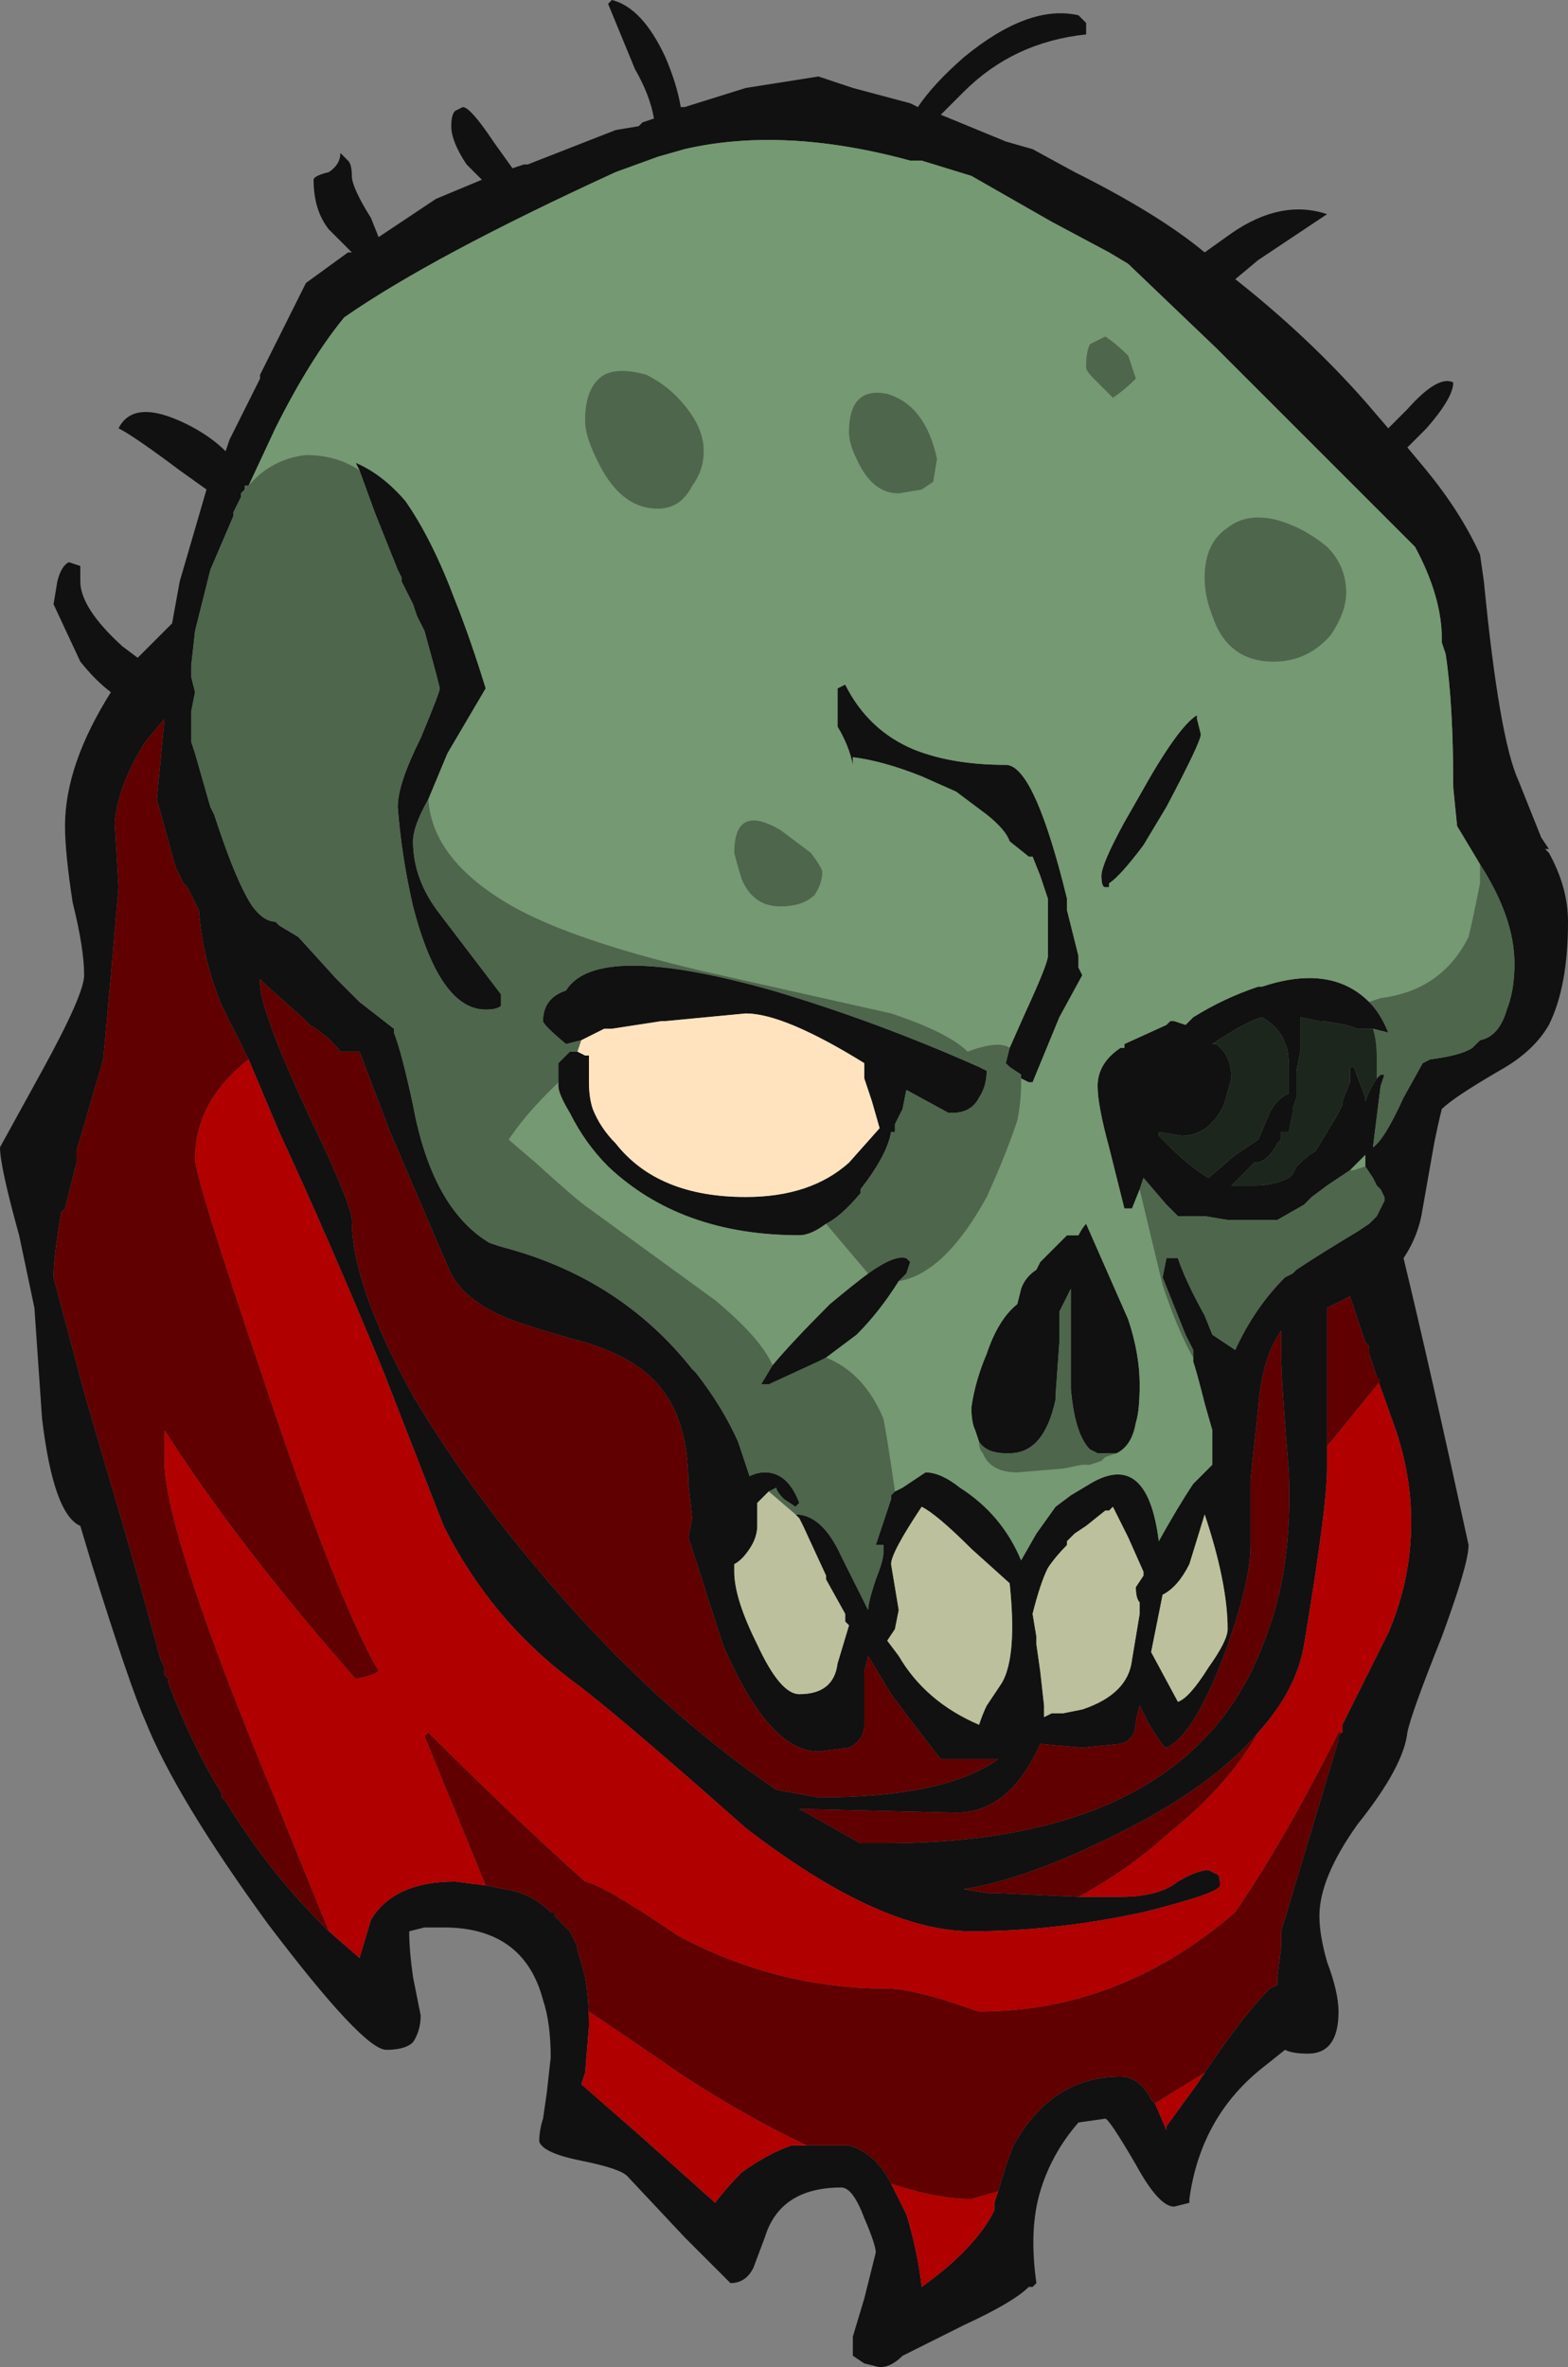 <?xml version="1.0" encoding="UTF-8" standalone="no"?>
<svg xmlns:ffdec="https://www.free-decompiler.com/flash" xmlns:xlink="http://www.w3.org/1999/xlink" ffdec:objectType="frame" height="216.65px" width="143.5px" xmlns="http://www.w3.org/2000/svg">
  <rect width="100%" height="100%" fill="#808080" stroke="none"/>
  <g transform="matrix(1.0, 0.0, 0.0, 1.0, 66.85, 94.5)">
    <use ffdec:characterId="101" height="30.95" transform="matrix(7.0, 0.0, 0.0, 7.0, -66.85, -94.5)" width="20.5" xlink:href="#shape0"/>
  </g>
  <defs>
    <g id="shape0" transform="matrix(1.0, 0.0, 0.0, 1.0, 9.55, 13.5)">
      <path d="M6.55 -10.45 Q7.2 -10.9 7.8 -10.7 L6.9 -10.1 6.6 -9.85 Q7.55 -9.1 8.3 -8.25 L8.6 -7.9 8.85 -8.15 Q9.25 -8.6 9.45 -8.5 9.45 -8.3 9.1 -7.9 L8.85 -7.65 9.1 -7.35 Q9.55 -6.8 9.8 -6.25 L9.85 -5.9 Q10.05 -3.85 10.3 -3.3 10.4 -3.05 10.6 -2.55 L10.7 -2.4 10.65 -2.4 10.7 -2.35 Q10.95 -1.9 10.95 -1.45 10.95 -0.6 10.7 -0.1 10.5 0.25 10.05 0.5 9.45 0.85 9.3 1.0 9.25 1.2 9.2 1.45 L9.05 2.3 Q9.0 2.65 8.8 2.95 9.15 4.4 9.65 6.7 9.65 6.95 9.3 7.9 8.9 8.9 8.85 9.15 8.8 9.6 8.2 10.35 7.7 11.05 7.7 11.55 7.7 11.8 7.8 12.15 7.95 12.55 7.95 12.8 7.95 13.35 7.55 13.35 7.35 13.35 7.25 13.3 L7.0 13.5 Q6.15 14.15 6.0 15.25 L6.0 15.3 5.8 15.35 Q5.6 15.35 5.3 14.8 4.95 14.2 4.9 14.2 L4.55 14.25 Q4.2 14.65 4.05 15.15 3.9 15.65 4.0 16.35 L3.95 16.4 3.9 16.4 Q3.7 16.6 3.05 16.9 L2.25 17.3 Q2.1 17.45 1.95 17.45 L1.75 17.4 1.6 17.3 1.6 17.05 1.75 16.55 1.9 15.95 Q1.9 15.85 1.75 15.5 1.6 15.1 1.45 15.1 0.65 15.1 0.45 15.75 L0.3 16.15 Q0.2 16.35 0.0 16.35 L-0.6 15.75 -1.35 14.95 Q-1.45 14.85 -1.95 14.75 -2.45 14.65 -2.5 14.5 -2.5 14.35 -2.45 14.2 L-2.4 13.85 -2.35 13.4 Q-2.35 12.95 -2.45 12.65 -2.7 11.7 -3.75 11.7 L-4.0 11.7 -4.2 11.75 Q-4.2 12.0 -4.15 12.35 L-4.05 12.85 Q-4.05 13.05 -4.15 13.2 -4.25 13.3 -4.5 13.3 -4.8 13.3 -6.05 11.65 -7.25 10.0 -7.65 9.0 -7.85 8.55 -8.35 6.95 L-8.5 6.45 Q-8.85 6.3 -9.0 5.05 L-9.1 3.6 -9.3 2.65 Q-9.55 1.75 -9.55 1.5 L-9.0 0.5 Q-8.45 -0.5 -8.45 -0.75 -8.45 -1.1 -8.6 -1.7 -8.7 -2.35 -8.7 -2.7 -8.7 -3.5 -8.1 -4.45 -8.3 -4.6 -8.5 -4.85 L-8.85 -5.6 -8.8 -5.9 Q-8.75 -6.1 -8.65 -6.15 L-8.5 -6.1 Q-8.5 -6.05 -8.5 -5.9 -8.5 -5.55 -7.95 -5.05 L-7.75 -4.9 -7.3 -5.35 -7.2 -5.9 -6.85 -7.1 -7.2 -7.35 Q-7.8 -7.8 -8.0 -7.9 -7.8 -8.3 -7.1 -7.95 -6.8 -7.8 -6.6 -7.6 L-6.55 -7.75 -6.15 -8.55 -6.15 -8.6 -5.55 -9.8 -5.0 -10.2 -4.95 -10.2 -5.25 -10.5 Q-5.45 -10.75 -5.45 -11.15 -5.45 -11.2 -5.25 -11.25 -5.1 -11.35 -5.1 -11.5 L-5.0 -11.4 Q-4.95 -11.35 -4.95 -11.2 -4.95 -11.05 -4.7 -10.65 L-4.6 -10.4 -3.85 -10.9 -3.25 -11.15 -3.45 -11.35 Q-3.65 -11.65 -3.65 -11.85 -3.65 -12.0 -3.6 -12.05 L-3.5 -12.1 Q-3.4 -12.1 -3.1 -11.65 L-2.85 -11.3 -2.7 -11.35 -2.65 -11.35 -1.5 -11.8 -1.2 -11.85 -1.15 -11.9 -1.0 -11.95 Q-1.05 -12.25 -1.25 -12.6 L-1.6 -13.45 -1.55 -13.5 Q-1.15 -13.4 -0.85 -12.75 -0.7 -12.4 -0.65 -12.1 L-0.6 -12.1 0.2 -12.35 1.15 -12.5 1.6 -12.35 2.35 -12.15 2.45 -12.1 Q2.65 -12.4 3.05 -12.75 3.9 -13.45 4.55 -13.3 L4.65 -13.2 4.65 -13.05 Q3.7 -12.95 3.05 -12.3 L2.75 -12.0 3.6 -11.65 3.95 -11.55 4.5 -11.25 Q5.6 -10.7 6.2 -10.2 L6.55 -10.45 M9.8 -2.2 L9.5 -2.7 9.45 -3.2 Q9.45 -4.3 9.35 -4.95 L9.3 -5.1 9.3 -5.15 Q9.3 -5.7 8.95 -6.35 L6.35 -8.95 5.2 -10.05 4.95 -10.2 4.2 -10.6 3.15 -11.2 2.5 -11.4 2.35 -11.4 Q0.7 -11.85 -0.6 -11.55 L-0.95 -11.45 -1.5 -11.25 Q-3.9 -10.15 -5.05 -9.35 -5.5 -8.8 -5.95 -7.9 L-6.3 -7.15 -6.35 -7.15 -6.35 -7.1 -6.4 -7.05 -6.4 -7.0 -6.5 -6.8 -6.5 -6.75 -6.8 -6.05 -7.0 -5.25 -7.05 -4.8 -7.05 -4.65 -7.0 -4.45 -7.05 -4.2 -7.05 -3.8 -7.0 -3.65 -6.8 -2.95 -6.75 -2.85 -6.7 -2.7 Q-6.45 -1.95 -6.25 -1.65 -6.1 -1.45 -5.95 -1.45 L-5.9 -1.4 -5.65 -1.25 -5.15 -0.7 -4.85 -0.4 -4.4 -0.05 -4.4 0.0 Q-4.3 0.25 -4.15 0.95 -3.9 2.3 -3.15 2.75 L-3.0 2.8 Q-1.45 3.2 -0.5 4.4 L-0.45 4.45 Q-0.1 4.9 0.1 5.35 L0.25 5.8 Q0.35 5.75 0.45 5.75 0.75 5.75 0.9 6.15 L0.85 6.2 0.7 6.1 Q0.6 6.0 0.6 5.95 L0.5 6.0 0.35 6.15 0.35 6.45 Q0.35 6.6 0.25 6.75 0.15 6.9 0.05 6.95 L0.05 7.05 Q0.05 7.4 0.35 8.0 0.65 8.65 0.9 8.65 1.35 8.65 1.4 8.25 L1.55 7.75 1.5 7.7 1.5 7.6 1.25 7.15 1.25 7.1 0.95 6.45 0.9 6.35 0.85 6.3 Q1.2 6.3 1.45 6.85 L1.8 7.55 Q1.8 7.45 1.9 7.15 2.0 6.9 2.0 6.8 L2.0 6.7 1.9 6.7 2.1 6.1 2.1 6.05 2.15 6.0 2.25 5.95 2.55 5.75 Q2.75 5.75 3.0 5.95 3.55 6.3 3.8 6.9 L4.0 6.55 4.25 6.2 4.45 6.05 4.7 5.9 Q5.45 5.45 5.6 6.65 5.85 6.2 6.05 5.9 L6.3 5.65 Q6.3 5.45 6.3 5.2 L6.2 4.85 Q6.1 4.45 6.05 4.3 L6.05 4.25 6.05 4.15 5.95 3.95 5.65 3.2 5.7 2.95 5.85 2.95 Q5.95 3.25 6.2 3.7 L6.3 3.95 6.6 4.15 Q6.85 3.6 7.25 3.2 L7.35 3.15 7.4 3.1 Q7.7 2.9 8.2 2.6 L8.35 2.5 8.45 2.4 8.55 2.2 8.55 2.15 8.5 2.05 8.45 2.0 8.4 1.9 8.3 1.75 8.3 1.6 8.1 1.8 7.8 2.0 7.6 2.15 7.5 2.25 7.15 2.45 6.5 2.45 6.2 2.4 5.85 2.4 5.7 2.25 5.4 1.9 5.35 2.05 5.25 2.3 5.15 2.3 4.95 1.5 Q4.8 0.95 4.8 0.7 4.8 0.4 5.1 0.2 L5.15 0.2 5.15 0.15 5.7 -0.1 5.75 -0.15 5.8 -0.15 5.95 -0.1 6.05 -0.2 Q6.45 -0.45 6.9 -0.6 L6.95 -0.6 Q7.85 -0.9 8.35 -0.4 8.5 -0.25 8.6 0.0 L8.4 -0.05 8.2 -0.05 8.05 -0.1 7.75 -0.15 7.7 -0.15 7.45 -0.2 7.45 0.25 7.4 0.5 7.4 0.85 7.35 1.0 7.35 1.05 7.3 1.3 7.2 1.3 7.2 1.4 7.15 1.45 Q7.05 1.65 6.9 1.7 L6.85 1.7 6.55 2.0 6.85 2.0 Q7.1 2.0 7.3 1.9 L7.35 1.85 7.4 1.75 Q7.55 1.6 7.65 1.55 L7.95 1.05 8.0 0.95 8.0 0.9 8.1 0.65 8.1 0.45 8.15 0.45 8.3 0.85 8.3 0.9 Q8.35 0.75 8.45 0.6 L8.5 0.55 8.55 0.55 8.5 0.7 8.4 1.5 Q8.55 1.4 8.8 0.85 L9.05 0.4 9.15 0.35 Q9.55 0.3 9.7 0.2 L9.8 0.1 Q10.05 0.05 10.15 -0.3 10.25 -0.55 10.25 -0.9 10.25 -1.5 9.8 -2.2 M-4.85 -7.35 L-4.9 -7.45 Q-4.55 -7.3 -4.25 -6.95 -3.9 -6.45 -3.6 -5.65 -3.4 -5.15 -3.2 -4.5 L-3.7 -3.65 -3.95 -3.05 Q-4.15 -2.7 -4.15 -2.5 -4.15 -2.0 -3.8 -1.55 L-3.0 -0.5 -3.0 -0.35 Q-3.05 -0.3 -3.2 -0.3 -3.8 -0.3 -4.15 -1.65 -4.3 -2.3 -4.35 -2.95 -4.35 -3.25 -4.05 -3.85 -3.8 -4.45 -3.8 -4.5 L-3.85 -4.7 -4.0 -5.25 -4.1 -5.45 -4.15 -5.6 -4.3 -5.9 -4.3 -5.95 -4.35 -6.05 -4.65 -6.8 -4.85 -7.35 M3.65 0.2 L3.85 -0.25 Q4.15 -0.9 4.15 -1.0 L4.15 -1.75 4.05 -2.05 3.95 -2.3 3.9 -2.3 3.65 -2.5 Q3.6 -2.65 3.35 -2.85 L2.95 -3.15 2.5 -3.35 Q2.0 -3.55 1.6 -3.6 L1.6 -3.5 Q1.55 -3.75 1.4 -4.0 L1.4 -4.5 1.5 -4.55 Q1.8 -3.95 2.4 -3.7 2.9 -3.5 3.6 -3.5 3.95 -3.5 4.35 -1.95 L4.4 -1.75 4.4 -1.6 4.55 -1.0 4.55 -0.85 4.6 -0.75 4.3 -0.2 3.95 0.65 3.9 0.65 3.8 0.6 3.8 0.55 3.65 0.45 3.6 0.4 3.65 0.2 M2.2 3.25 Q1.95 3.65 1.65 3.95 L1.25 4.25 1.15 4.3 0.5 4.6 0.4 4.6 0.55 4.35 Q0.8 4.05 1.3 3.55 1.6 3.3 1.8 3.15 2.15 2.9 2.3 2.95 L2.35 3.0 2.3 3.15 2.2 3.25 M4.95 -1.9 L4.9 -1.9 Q4.85 -1.9 4.85 -2.05 4.85 -2.2 5.15 -2.75 L5.35 -3.1 Q5.85 -4.0 6.1 -4.15 L6.1 -4.1 6.15 -3.9 Q6.15 -3.8 5.7 -2.95 L5.4 -2.45 Q5.1 -2.05 4.95 -1.95 L4.95 -1.9 M7.3 0.5 Q7.3 0.2 7.25 0.15 7.2 -0.05 6.95 -0.2 6.75 -0.15 6.3 0.15 L6.35 0.15 Q6.55 0.3 6.55 0.6 L6.45 0.95 Q6.25 1.35 5.9 1.35 L5.6 1.3 5.6 1.35 5.7 1.45 Q6.0 1.75 6.25 1.9 L6.6 1.6 6.9 1.4 7.05 1.05 Q7.15 0.85 7.3 0.8 L7.3 0.5 M8.45 4.5 L8.35 4.2 8.35 4.1 8.3 4.05 8.1 3.45 7.8 3.6 7.8 5.4 7.8 5.7 Q7.8 6.2 7.5 8.0 7.4 8.6 6.9 9.15 6.4 9.75 5.4 10.3 4.0 11.05 3.05 11.2 L3.35 11.25 3.45 11.25 4.55 11.3 5.1 11.3 Q5.6 11.3 5.85 11.1 6.1 10.95 6.25 10.95 L6.35 11.0 Q6.4 11.0 6.4 11.15 6.4 11.25 5.4 11.5 4.25 11.75 3.15 11.75 1.95 11.75 0.2 10.4 -1.55 8.85 -2.1 8.45 -3.15 7.65 -3.75 6.45 L-4.55 4.4 Q-5.25 2.7 -5.9 1.3 L-6.3 0.35 -6.65 -0.35 Q-6.9 -0.95 -6.95 -1.6 L-7.1 -1.9 -7.15 -1.95 -7.25 -2.15 -7.5 -3.05 -7.4 -4.1 -7.65 -3.8 Q-8.0 -3.25 -8.05 -2.75 L-8.0 -1.9 -8.1 -0.75 -8.2 0.35 -8.55 1.55 -8.55 1.7 -8.7 2.3 -8.75 2.35 Q-8.85 2.95 -8.85 3.2 L-8.45 4.7 -8.1 5.9 Q-7.8 6.9 -7.45 8.2 L-7.4 8.3 -7.4 8.4 -7.35 8.45 -7.35 8.5 Q-7.05 9.3 -6.65 9.95 L-6.65 10.0 -6.6 10.05 Q-6.05 10.95 -5.35 11.65 L-5.25 11.75 -4.85 12.1 -4.7 11.6 Q-4.4 11.1 -3.6 11.1 L-3.2 11.15 -2.95 11.2 Q-2.6 11.25 -2.35 11.5 L-2.3 11.5 -2.3 11.55 -2.1 11.75 -2.0 11.95 -2.0 12.0 Q-1.95 12.15 -1.9 12.35 -1.85 12.65 -1.85 13.0 L-1.9 13.6 -1.95 13.75 -1.15 14.45 -0.2 15.3 Q-0.05 15.1 0.15 14.9 0.5 14.65 0.8 14.55 L1.0 14.55 1.55 14.55 Q1.9 14.65 2.1 15.05 L2.3 15.45 Q2.45 15.95 2.5 16.4 3.2 15.9 3.45 15.4 L3.45 15.3 3.5 15.15 Q3.6 14.8 3.7 14.55 4.2 13.65 5.1 13.65 5.35 13.65 5.5 13.95 L5.55 14.0 5.7 14.35 5.7 14.3 6.1 13.75 6.2 13.6 Q6.7 12.85 7.05 12.5 L7.15 12.45 7.15 12.35 7.2 11.95 7.2 11.75 7.95 9.25 7.95 9.2 8.0 9.15 8.0 9.05 8.6 7.85 Q8.9 7.15 8.9 6.4 8.9 5.8 8.7 5.2 L8.45 4.5 M7.2 3.9 Q6.95 4.25 6.9 4.9 L6.8 5.85 6.8 6.7 Q6.8 7.2 6.45 8.15 6.05 9.2 5.7 9.35 5.65 9.35 5.45 9.0 L5.35 8.8 5.3 9.0 Q5.3 9.25 5.1 9.3 L4.6 9.35 4.05 9.3 Q3.65 10.2 2.95 10.2 L0.9 10.15 1.7 10.6 2.0 10.6 Q6.05 10.6 7.0 7.9 7.35 7.0 7.3 5.75 7.2 4.55 7.2 4.2 L7.2 3.9 M6.0 6.95 Q5.85 7.25 5.65 7.35 L5.5 8.1 5.85 8.75 Q6.0 8.7 6.25 8.3 6.5 7.95 6.5 7.8 6.5 7.2 6.2 6.3 L6.0 6.95 M-1.95 0.1 L-2.15 0.15 Q-2.45 -0.1 -2.45 -0.15 -2.45 -0.45 -2.15 -0.55 -1.75 -1.2 0.55 -0.55 1.9 -0.15 3.25 0.45 L3.35 0.5 Q3.35 0.7 3.25 0.85 3.15 1.05 2.9 1.05 L2.85 1.05 2.3 0.75 2.25 1.0 2.15 1.2 2.15 1.3 2.1 1.3 Q2.05 1.6 1.7 2.05 L1.7 2.1 Q1.45 2.4 1.25 2.5 1.05 2.65 0.9 2.65 -0.65 2.65 -1.6 1.75 -1.9 1.45 -2.1 1.05 -2.25 0.8 -2.25 0.7 L-2.25 0.65 Q-2.25 0.45 -2.25 0.4 L-2.2 0.35 Q-2.15 0.3 -2.1 0.25 L-2.0 0.25 -1.9 0.3 -1.85 0.3 -1.85 0.65 Q-1.85 0.85 -1.8 1.0 -1.7 1.25 -1.5 1.45 -0.95 2.15 0.2 2.15 1.05 2.15 1.55 1.7 L1.95 1.25 1.85 0.9 1.75 0.6 Q1.75 0.45 1.75 0.4 0.7 -0.25 0.2 -0.25 L-0.85 -0.15 -0.9 -0.15 -1.55 -0.05 -1.65 -0.05 -1.95 0.1 M3.25 5.35 L3.2 5.2 Q3.15 5.1 3.15 4.9 3.2 4.55 3.35 4.2 3.5 3.75 3.75 3.55 L3.8 3.35 Q3.85 3.2 4.0 3.1 L4.05 3.0 4.4 2.65 4.55 2.65 Q4.6 2.55 4.65 2.5 L5.2 3.75 Q5.35 4.2 5.35 4.6 5.35 4.95 5.3 5.1 5.25 5.4 5.05 5.5 L4.8 5.5 4.7 5.45 Q4.5 5.25 4.45 4.65 L4.45 3.3 4.45 3.35 4.3 3.65 4.3 4.05 4.25 4.75 4.25 4.8 Q4.1 5.5 3.65 5.5 L3.6 5.5 Q3.35 5.5 3.25 5.35 M2.1 6.95 L2.2 7.55 2.15 7.8 2.05 7.95 2.2 8.15 Q2.55 8.75 3.25 9.05 3.3 8.9 3.35 8.8 L3.55 8.5 Q3.75 8.15 3.65 7.2 L3.15 6.75 Q2.7 6.3 2.5 6.2 2.1 6.8 2.1 6.95 M4.4 6.7 Q4.25 6.85 4.15 7.0 4.05 7.2 3.95 7.6 L4.0 7.9 4.0 8.0 4.05 8.35 4.1 8.8 4.1 8.95 4.2 8.9 4.35 8.9 4.6 8.85 Q5.2 8.65 5.25 8.2 L5.35 7.6 5.35 7.45 Q5.3 7.4 5.3 7.25 L5.4 7.1 5.4 7.05 5.2 6.6 5.0 6.2 4.95 6.25 4.9 6.25 4.65 6.45 4.5 6.55 4.4 6.65 4.4 6.7 M3.5 9.5 L2.75 9.5 Q2.55 9.25 2.1 8.65 L1.8 8.15 1.75 8.35 1.75 9.05 Q1.75 9.25 1.55 9.35 L1.15 9.4 Q0.5 9.4 -0.1 8.0 L-0.55 6.6 -0.5 6.35 -0.55 5.9 Q-0.55 5.05 -0.95 4.6 -1.25 4.25 -1.9 4.05 -2.65 3.85 -3.0 3.7 -3.55 3.45 -3.7 3.05 L-4.45 1.3 -4.85 0.25 -5.1 0.25 Q-5.25 0.05 -5.5 -0.1 L-5.6 -0.2 -6.05 -0.6 -6.15 -0.7 -6.15 -0.65 Q-6.15 -0.3 -5.55 1.0 -4.95 2.25 -4.95 2.45 -4.95 3.3 -4.15 4.75 -3.35 6.1 -2.1 7.5 -0.8 8.95 0.6 9.9 L1.15 10.0 Q2.8 10.0 3.5 9.5" fill="#111111" fill-rule="evenodd" stroke="none"/>
      <path d="M8.45 4.5 L8.7 5.2 Q8.9 5.8 8.9 6.4 8.9 7.15 8.6 7.85 L8.0 9.05 8.0 9.15 7.95 9.15 Q7.25 10.55 6.6 11.5 5.1 12.8 3.25 12.8 L2.8 12.65 Q2.3 12.5 2.05 12.5 0.6 12.5 -0.7 11.8 -1.65 11.15 -1.9 11.1 -2.8 10.3 -3.95 9.15 L-4.0 9.2 -3.2 11.15 -3.6 11.1 Q-4.4 11.1 -4.7 11.6 L-4.85 12.1 -5.25 11.75 -5.9 10.15 Q-7.4 6.55 -7.4 5.6 L-7.4 5.2 Q-6.4 6.75 -4.9 8.45 -4.65 8.4 -4.6 8.35 -5.15 7.4 -6.1 4.55 -7.0 1.9 -7.0 1.65 -7.0 0.9 -6.3 0.35 L-5.9 1.3 Q-5.25 2.7 -4.55 4.4 L-3.75 6.45 Q-3.15 7.65 -2.1 8.45 -1.55 8.85 0.2 10.4 1.95 11.75 3.15 11.75 4.25 11.75 5.4 11.5 6.4 11.25 6.4 11.15 6.4 11.0 6.35 11.0 L6.25 10.95 Q6.1 10.95 5.85 11.1 5.6 11.3 5.1 11.3 L4.55 11.3 Q5.2 10.95 5.75 10.45 6.5 9.85 6.9 9.15 7.4 8.6 7.5 8.0 7.8 6.2 7.8 5.7 L7.8 5.4 7.85 5.35 8.5 4.55 8.45 4.5 M6.2 13.6 L6.1 13.75 5.7 14.3 5.7 14.35 5.55 14.0 6.2 13.6 M3.5 15.15 L3.45 15.3 3.45 15.4 Q3.2 15.9 2.5 16.4 2.45 15.95 2.3 15.45 L2.1 15.05 Q2.7 15.25 3.15 15.25 L3.5 15.15 M1.0 14.55 L0.8 14.55 Q0.5 14.65 0.15 14.9 -0.05 15.1 -0.2 15.3 L-1.15 14.45 -1.95 13.75 -1.9 13.6 -1.85 13.0 -1.85 12.8 Q-1.4 13.1 -0.6 13.65 0.25 14.2 1.0 14.55" fill="#b00000" fill-rule="evenodd" stroke="none"/>
      <path d="M7.8 5.4 L7.8 3.6 8.1 3.45 8.3 4.05 8.35 4.1 8.35 4.2 8.45 4.5 8.5 4.55 7.85 5.35 7.8 5.4 M8.0 9.15 L7.95 9.2 7.95 9.25 7.2 11.75 7.2 11.95 7.15 12.35 7.15 12.45 7.05 12.5 Q6.7 12.85 6.2 13.6 L5.55 14.0 5.5 13.95 Q5.35 13.65 5.1 13.65 4.2 13.65 3.7 14.55 3.6 14.8 3.5 15.15 L3.15 15.25 Q2.7 15.25 2.1 15.05 1.9 14.65 1.55 14.55 L1.0 14.55 Q0.25 14.2 -0.6 13.65 -1.4 13.1 -1.85 12.8 L-1.85 13.0 Q-1.85 12.65 -1.9 12.35 -1.95 12.15 -2.0 12.0 L-2.0 11.95 -2.1 11.75 -2.3 11.55 -2.3 11.5 -2.35 11.5 Q-2.6 11.25 -2.95 11.2 L-3.2 11.15 -4.0 9.2 -3.95 9.15 Q-2.8 10.3 -1.9 11.1 -1.65 11.15 -0.7 11.8 0.6 12.5 2.05 12.5 2.3 12.5 2.8 12.65 L3.25 12.8 Q5.1 12.8 6.6 11.5 7.25 10.55 7.95 9.15 L8.0 9.15 M-5.25 11.75 L-5.35 11.65 Q-6.05 10.95 -6.6 10.05 L-6.65 10.0 -6.65 9.95 Q-7.05 9.3 -7.35 8.5 L-7.35 8.45 -7.4 8.4 -7.4 8.3 -7.45 8.2 Q-7.8 6.9 -8.1 5.9 L-8.45 4.7 -8.85 3.2 Q-8.85 2.95 -8.75 2.35 L-8.7 2.3 -8.55 1.7 -8.55 1.55 -8.2 0.35 -8.1 -0.75 -8.0 -1.9 -8.05 -2.75 Q-8.0 -3.25 -7.65 -3.8 L-7.4 -4.1 -7.5 -3.05 -7.25 -2.15 -7.15 -1.95 -7.1 -1.9 -6.95 -1.6 Q-6.9 -0.95 -6.65 -0.35 L-6.3 0.35 Q-7.0 0.9 -7.0 1.65 -7.0 1.9 -6.1 4.55 -5.15 7.4 -4.6 8.35 -4.65 8.4 -4.9 8.45 -6.4 6.75 -7.4 5.2 L-7.4 5.6 Q-7.4 6.55 -5.9 10.15 L-5.25 11.75 M4.55 11.3 L3.45 11.25 3.35 11.25 3.05 11.2 Q4.0 11.05 5.4 10.3 6.4 9.75 6.9 9.15 6.5 9.85 5.75 10.45 5.2 10.95 4.55 11.3 M7.2 3.9 L7.2 4.2 Q7.2 4.55 7.3 5.75 7.35 7.0 7.0 7.9 6.05 10.6 2.0 10.6 L1.7 10.6 0.9 10.15 2.95 10.2 Q3.65 10.2 4.05 9.3 L4.6 9.35 5.1 9.3 Q5.3 9.25 5.3 9.0 L5.35 8.8 5.45 9.0 Q5.65 9.35 5.7 9.35 6.05 9.2 6.45 8.15 6.8 7.2 6.8 6.7 L6.8 5.85 6.9 4.9 Q6.95 4.25 7.2 3.9 M3.5 9.5 Q2.8 10.0 1.15 10.0 L0.6 9.9 Q-0.8 8.95 -2.1 7.5 -3.35 6.1 -4.15 4.75 -4.95 3.3 -4.95 2.45 -4.95 2.25 -5.55 1.0 -6.15 -0.3 -6.15 -0.65 L-6.15 -0.7 -6.05 -0.6 -5.6 -0.2 -5.5 -0.1 Q-5.25 0.05 -5.1 0.25 L-4.85 0.25 -4.45 1.3 -3.7 3.05 Q-3.55 3.45 -3.0 3.7 -2.65 3.85 -1.9 4.05 -1.25 4.25 -0.95 4.6 -0.55 5.05 -0.55 5.9 L-0.5 6.35 -0.55 6.6 -0.1 8.0 Q0.5 9.4 1.15 9.4 L1.55 9.35 Q1.75 9.25 1.75 9.05 L1.75 8.35 1.8 8.15 2.1 8.65 Q2.55 9.25 2.75 9.5 L3.5 9.5" fill="#600000" fill-rule="evenodd" stroke="none"/>
      <path d="M-6.3 -7.15 L-5.95 -7.9 Q-5.5 -8.8 -5.05 -9.35 -3.9 -10.15 -1.5 -11.25 L-0.95 -11.45 -0.6 -11.55 Q0.7 -11.85 2.35 -11.4 L2.5 -11.4 3.15 -11.2 4.2 -10.6 4.95 -10.2 5.2 -10.05 6.35 -8.95 8.95 -6.35 Q9.3 -5.7 9.3 -5.15 L9.3 -5.1 9.35 -4.95 Q9.45 -4.3 9.45 -3.2 L9.5 -2.7 9.8 -2.2 9.8 -1.95 Q9.7 -1.45 9.65 -1.25 9.3 -0.55 8.5 -0.45 L8.35 -0.4 Q7.85 -0.9 6.95 -0.6 L6.9 -0.6 Q6.45 -0.45 6.05 -0.2 L5.95 -0.1 5.8 -0.15 5.75 -0.15 5.7 -0.1 5.15 0.15 5.15 0.2 5.1 0.2 Q4.8 0.4 4.8 0.7 4.8 0.95 4.95 1.5 L5.15 2.3 5.25 2.3 5.35 2.05 5.65 3.3 Q5.85 3.9 6.05 4.25 L6.05 4.3 Q6.1 4.45 6.2 4.85 L6.3 5.2 Q6.3 5.45 6.3 5.65 L6.05 5.9 Q5.85 6.2 5.6 6.65 5.45 5.45 4.7 5.9 L4.45 6.05 4.25 6.2 4.0 6.55 3.8 6.9 Q3.55 6.3 3.0 5.95 2.75 5.75 2.55 5.75 L2.25 5.95 2.15 6.0 Q2.05 5.3 2.0 5.05 1.75 4.45 1.25 4.25 L1.65 3.95 Q1.95 3.65 2.2 3.25 2.8 3.15 3.35 2.15 3.6 1.6 3.75 1.15 3.8 0.9 3.8 0.65 L3.8 0.6 3.9 0.65 3.95 0.65 4.3 -0.2 4.6 -0.75 4.55 -0.85 4.55 -1.0 4.4 -1.6 4.4 -1.75 4.35 -1.95 Q3.95 -3.5 3.6 -3.5 2.9 -3.5 2.4 -3.7 1.8 -3.95 1.5 -4.55 L1.4 -4.5 1.4 -4.0 Q1.55 -3.75 1.6 -3.5 L1.6 -3.6 Q2.0 -3.55 2.5 -3.35 L2.95 -3.15 3.35 -2.85 Q3.6 -2.65 3.65 -2.5 L3.9 -2.3 3.95 -2.3 4.05 -2.05 4.15 -1.75 4.15 -1.0 Q4.15 -0.9 3.85 -0.25 L3.65 0.2 Q3.5 0.1 3.1 0.25 2.85 0.0 2.1 -0.25 L-0.35 -0.8 Q-2.05 -1.2 -2.85 -1.65 -3.9 -2.25 -3.95 -3.05 L-3.7 -3.65 -3.2 -4.5 Q-3.4 -5.15 -3.6 -5.65 -3.9 -6.45 -4.25 -6.95 -4.55 -7.3 -4.9 -7.45 L-4.85 -7.35 Q-5.15 -7.55 -5.55 -7.55 -6.0 -7.5 -6.3 -7.15 M1.1 -1.8 Q1.2 -1.95 1.2 -2.1 1.2 -2.15 1.05 -2.35 L0.65 -2.65 Q0.05 -3.0 0.05 -2.35 0.1 -2.15 0.15 -2.0 0.3 -1.65 0.65 -1.65 0.95 -1.65 1.1 -1.8 M4.9 -9.1 L4.7 -9.0 Q4.65 -8.9 4.65 -8.7 4.65 -8.65 4.75 -8.55 L5.0 -8.3 Q5.15 -8.4 5.3 -8.55 L5.2 -8.85 Q5.05 -9.0 4.9 -9.1 M1.55 -7.85 Q1.55 -7.7 1.65 -7.5 1.85 -7.05 2.2 -7.05 L2.5 -7.1 2.65 -7.2 2.7 -7.5 Q2.55 -8.2 2.05 -8.35 1.55 -8.45 1.55 -7.85 M4.95 -1.9 L4.95 -1.95 Q5.1 -2.05 5.4 -2.45 L5.7 -2.95 Q6.15 -3.8 6.15 -3.9 L6.1 -4.1 6.1 -4.15 Q5.85 -4.0 5.35 -3.1 L5.15 -2.75 Q4.85 -2.2 4.85 -2.05 4.85 -1.9 4.9 -1.9 L4.95 -1.9 M8.05 -5.75 Q8.05 -6.1 7.8 -6.35 7.5 -6.6 7.15 -6.7 6.75 -6.8 6.5 -6.6 6.2 -6.4 6.2 -5.95 6.2 -5.7 6.3 -5.45 6.5 -4.85 7.1 -4.85 7.55 -4.85 7.85 -5.2 8.05 -5.5 8.05 -5.75 M8.1 1.8 L8.3 1.6 8.3 1.75 8.15 1.8 8.1 1.8 M1.25 2.5 L1.8 3.15 Q1.6 3.3 1.3 3.55 0.8 4.05 0.55 4.35 0.4 4.0 -0.2 3.5 L-1.85 2.3 Q-2.0 2.2 -2.55 1.7 L-2.9 1.4 Q-2.7 1.1 -2.4 0.8 L-2.25 0.65 -2.25 0.7 Q-2.25 0.8 -2.1 1.05 -1.9 1.45 -1.6 1.75 -0.65 2.65 0.9 2.65 1.05 2.65 1.25 2.5 M5.05 5.5 Q5.25 5.4 5.3 5.1 5.35 4.95 5.35 4.6 5.35 4.2 5.2 3.75 L4.65 2.5 Q4.6 2.55 4.55 2.65 L4.4 2.65 4.05 3.0 4.0 3.1 Q3.85 3.2 3.8 3.35 L3.75 3.55 Q3.5 3.75 3.35 4.2 3.2 4.55 3.15 4.9 3.15 5.1 3.2 5.2 L3.25 5.35 Q3.25 5.45 3.3 5.5 3.4 5.75 3.75 5.75 L4.35 5.7 4.6 5.65 4.7 5.65 4.85 5.6 4.9 5.55 5.05 5.5 M4.45 3.35 L4.45 3.3 4.45 3.35 M-0.5 -7.15 Q-0.35 -7.35 -0.35 -7.6 -0.35 -7.9 -0.6 -8.2 -0.8 -8.45 -1.1 -8.6 -1.45 -8.7 -1.65 -8.6 -1.9 -8.45 -1.9 -8.0 -1.9 -7.8 -1.75 -7.5 -1.45 -6.85 -0.95 -6.85 -0.65 -6.85 -0.5 -7.15" fill="#759972" fill-rule="evenodd" stroke="none"/>
      <path d="M-6.3 -7.15 Q-6.0 -7.5 -5.55 -7.55 -5.15 -7.55 -4.85 -7.35 L-4.65 -6.8 -4.35 -6.05 -4.3 -5.95 -4.3 -5.9 -4.15 -5.6 -4.1 -5.45 -4.0 -5.25 -3.85 -4.7 -3.8 -4.5 Q-3.8 -4.45 -4.05 -3.85 -4.35 -3.25 -4.35 -2.95 -4.3 -2.3 -4.15 -1.65 -3.8 -0.3 -3.2 -0.3 -3.05 -0.3 -3.0 -0.35 L-3.0 -0.5 -3.8 -1.55 Q-4.15 -2.0 -4.15 -2.5 -4.15 -2.7 -3.95 -3.05 -3.9 -2.25 -2.85 -1.65 -2.05 -1.2 -0.35 -0.8 L2.1 -0.25 Q2.85 0.0 3.1 0.25 3.5 0.1 3.65 0.2 L3.6 0.4 3.65 0.45 3.8 0.55 3.8 0.6 3.8 0.65 Q3.8 0.9 3.75 1.15 3.6 1.6 3.35 2.15 2.8 3.15 2.2 3.25 L2.3 3.15 2.35 3.0 2.3 2.95 Q2.15 2.9 1.8 3.15 L1.25 2.5 Q1.45 2.4 1.7 2.1 L1.7 2.05 Q2.05 1.6 2.1 1.3 L2.15 1.3 2.15 1.2 2.25 1.0 2.3 0.75 2.85 1.05 2.9 1.05 Q3.15 1.05 3.25 0.85 3.35 0.7 3.35 0.5 L3.25 0.45 Q1.9 -0.15 0.55 -0.55 -1.75 -1.2 -2.15 -0.55 -2.45 -0.45 -2.45 -0.15 -2.45 -0.1 -2.15 0.15 L-1.95 0.1 -2.0 0.25 -2.1 0.25 Q-2.15 0.3 -2.2 0.35 L-2.25 0.4 Q-2.25 0.45 -2.25 0.65 L-2.4 0.8 Q-2.7 1.1 -2.9 1.4 L-2.55 1.7 Q-2.0 2.2 -1.85 2.3 L-0.2 3.5 Q0.4 4.0 0.55 4.35 L0.4 4.6 0.5 4.6 1.15 4.3 1.25 4.25 Q1.75 4.45 2.0 5.05 2.05 5.3 2.15 6.0 L2.1 6.05 2.1 6.1 1.9 6.7 2.0 6.7 2.0 6.8 Q2.0 6.9 1.9 7.15 1.8 7.45 1.8 7.55 L1.45 6.85 Q1.2 6.3 0.85 6.3 L0.9 6.35 0.85 6.3 0.5 6.0 0.6 5.95 Q0.6 6.0 0.7 6.1 L0.85 6.2 0.9 6.15 Q0.75 5.75 0.45 5.75 0.35 5.75 0.25 5.8 L0.1 5.35 Q-0.1 4.9 -0.45 4.45 L-0.5 4.4 Q-1.45 3.2 -3.0 2.8 L-3.15 2.75 Q-3.9 2.3 -4.15 0.95 -4.3 0.25 -4.4 0.0 L-4.4 -0.05 -4.85 -0.4 -5.15 -0.7 -5.65 -1.25 -5.9 -1.4 -5.95 -1.45 Q-6.1 -1.45 -6.25 -1.65 -6.45 -1.95 -6.7 -2.7 L-6.75 -2.85 -6.8 -2.95 -7.0 -3.65 -7.05 -3.8 -7.05 -4.2 -7.0 -4.45 -7.05 -4.65 -7.05 -4.8 -7.0 -5.25 -6.8 -6.05 -6.5 -6.75 -6.5 -6.8 -6.4 -7.0 -6.4 -7.05 -6.35 -7.1 -6.35 -7.15 -6.3 -7.15 M6.05 4.25 Q5.85 3.9 5.65 3.3 L5.35 2.05 5.4 1.9 5.7 2.25 5.85 2.4 6.2 2.4 6.5 2.45 7.15 2.45 7.5 2.25 7.6 2.15 7.8 2.0 8.1 1.8 8.15 1.8 8.3 1.75 8.4 1.9 8.45 2.0 8.5 2.05 8.55 2.15 8.55 2.2 8.45 2.4 8.35 2.5 8.2 2.6 Q7.7 2.9 7.4 3.1 L7.35 3.15 7.25 3.2 Q6.85 3.6 6.6 4.15 L6.3 3.95 6.2 3.7 Q5.95 3.25 5.85 2.95 L5.7 2.95 5.65 3.2 5.95 3.95 6.05 4.15 6.05 4.25 M8.35 -0.4 L8.5 -0.45 Q9.3 -0.55 9.65 -1.25 9.7 -1.45 9.8 -1.95 L9.8 -2.2 Q10.25 -1.5 10.25 -0.9 10.25 -0.55 10.15 -0.3 10.05 0.05 9.8 0.1 L9.7 0.2 Q9.55 0.3 9.15 0.35 L9.05 0.4 8.8 0.85 Q8.55 1.4 8.4 1.5 L8.5 0.7 8.55 0.55 8.5 0.55 8.45 0.6 8.45 0.35 Q8.45 0.1 8.4 -0.05 L8.6 0.0 Q8.5 -0.25 8.35 -0.4 M1.55 -7.85 Q1.55 -8.45 2.05 -8.35 2.55 -8.2 2.7 -7.5 L2.65 -7.2 2.5 -7.1 2.2 -7.05 Q1.85 -7.05 1.65 -7.5 1.55 -7.7 1.55 -7.85 M4.9 -9.1 Q5.05 -9.0 5.2 -8.85 L5.3 -8.55 Q5.15 -8.4 5.0 -8.3 L4.75 -8.55 Q4.65 -8.65 4.65 -8.7 4.65 -8.9 4.7 -9.0 L4.9 -9.1 M1.1 -1.8 Q0.95 -1.65 0.65 -1.65 0.3 -1.65 0.15 -2.0 0.1 -2.15 0.05 -2.35 0.05 -3.0 0.65 -2.65 L1.05 -2.35 Q1.2 -2.15 1.2 -2.1 1.2 -1.95 1.1 -1.8 M8.05 -5.75 Q8.05 -5.5 7.85 -5.2 7.55 -4.85 7.1 -4.85 6.5 -4.85 6.3 -5.45 6.2 -5.7 6.2 -5.95 6.2 -6.4 6.5 -6.6 6.75 -6.8 7.15 -6.7 7.5 -6.6 7.8 -6.35 8.05 -6.1 8.05 -5.75 M8.55 0.3 L8.55 0.3 M5.05 5.5 L4.9 5.55 4.85 5.6 4.7 5.65 4.6 5.65 4.35 5.7 3.75 5.75 Q3.4 5.75 3.3 5.5 3.25 5.45 3.25 5.35 3.35 5.5 3.6 5.5 L3.65 5.5 Q4.1 5.5 4.25 4.8 L4.25 4.75 4.3 4.05 4.3 3.65 4.45 3.35 4.45 3.3 4.45 4.65 Q4.5 5.25 4.7 5.45 L4.8 5.5 5.05 5.5 M-0.5 -7.15 Q-0.65 -6.85 -0.95 -6.85 -1.45 -6.85 -1.75 -7.5 -1.9 -7.8 -1.9 -8.0 -1.9 -8.45 -1.65 -8.6 -1.45 -8.7 -1.1 -8.6 -0.8 -8.45 -0.6 -8.2 -0.35 -7.9 -0.35 -7.6 -0.35 -7.35 -0.5 -7.15" fill="#4e664c" fill-rule="evenodd" stroke="none"/>
      <path d="M8.45 0.6 Q8.35 0.75 8.3 0.9 L8.3 0.85 8.15 0.45 8.1 0.45 8.1 0.65 8.0 0.9 8.0 0.95 7.95 1.05 7.65 1.55 Q7.55 1.6 7.4 1.75 L7.35 1.85 7.3 1.9 Q7.1 2.0 6.85 2.0 L6.55 2.0 6.85 1.7 6.9 1.7 Q7.05 1.65 7.15 1.45 L7.2 1.4 7.2 1.3 7.3 1.3 7.35 1.05 7.35 1.0 7.4 0.85 7.4 0.5 7.45 0.25 7.45 -0.2 7.7 -0.15 7.75 -0.15 8.05 -0.1 8.2 -0.05 8.4 -0.05 Q8.45 0.1 8.45 0.35 L8.45 0.6 M8.55 0.3 L8.55 0.3 M7.3 0.5 L7.3 0.8 Q7.15 0.85 7.05 1.05 L6.9 1.4 6.6 1.6 6.25 1.9 Q6.0 1.75 5.7 1.45 L5.6 1.35 5.6 1.3 5.9 1.35 Q6.25 1.35 6.45 0.95 L6.55 0.6 Q6.55 0.3 6.35 0.15 L6.3 0.15 Q6.75 -0.15 6.95 -0.2 7.2 -0.05 7.25 0.15 7.3 0.2 7.3 0.5" fill="#1c261c" fill-rule="evenodd" stroke="none"/>
      <path d="M4.4 6.7 L4.4 6.65 4.4 6.7 M4.5 6.55 L4.65 6.45 4.5 6.55 M4.9 6.25 L4.95 6.25 4.9 6.25" fill="#f2efd7" fill-rule="evenodd" stroke="none"/>
      <path d="M-1.95 0.1 L-1.65 -0.05 -1.55 -0.05 -0.9 -0.15 -0.85 -0.15 0.2 -0.25 Q0.7 -0.25 1.75 0.4 1.75 0.45 1.75 0.6 L1.85 0.9 1.95 1.25 1.55 1.7 Q1.05 2.15 0.2 2.15 -0.95 2.15 -1.5 1.45 -1.7 1.25 -1.8 1.0 -1.85 0.85 -1.85 0.65 L-1.85 0.3 -1.9 0.3 -2.0 0.25 -1.95 0.1" fill="#ffe3bf" fill-rule="evenodd" stroke="none"/>
      <path d="M6.0 6.95 L6.2 6.3 Q6.5 7.2 6.5 7.8 6.5 7.95 6.25 8.3 6.0 8.7 5.85 8.75 L5.5 8.1 5.65 7.35 Q5.85 7.25 6.0 6.95 M0.5 6.0 L0.85 6.3 0.9 6.35 0.95 6.45 1.25 7.1 1.25 7.15 1.5 7.6 1.5 7.7 1.55 7.75 1.4 8.25 Q1.35 8.65 0.9 8.65 0.65 8.65 0.35 8.0 0.05 7.4 0.05 7.05 L0.05 6.95 Q0.15 6.9 0.25 6.75 0.35 6.6 0.35 6.45 L0.35 6.15 0.5 6.0 M2.1 6.95 Q2.1 6.8 2.5 6.2 2.7 6.3 3.15 6.75 L3.65 7.2 Q3.75 8.15 3.55 8.5 L3.35 8.8 Q3.3 8.9 3.25 9.05 2.55 8.75 2.2 8.15 L2.05 7.95 2.15 7.8 2.2 7.55 2.1 6.95 M4.95 6.25 L5.0 6.2 5.2 6.6 5.4 7.05 5.4 7.1 5.3 7.25 Q5.3 7.4 5.35 7.45 L5.35 7.6 5.25 8.2 Q5.2 8.65 4.6 8.85 L4.35 8.9 4.2 8.9 4.1 8.95 4.1 8.8 4.05 8.35 4.0 8.0 4.0 7.9 3.95 7.6 Q4.05 7.2 4.15 7.0 4.25 6.85 4.4 6.7 L4.4 6.65 4.5 6.55 4.65 6.45 4.9 6.25 4.95 6.25" fill="#bcc09c" fill-rule="evenodd" stroke="none"/>
    </g>
  </defs>
</svg>

